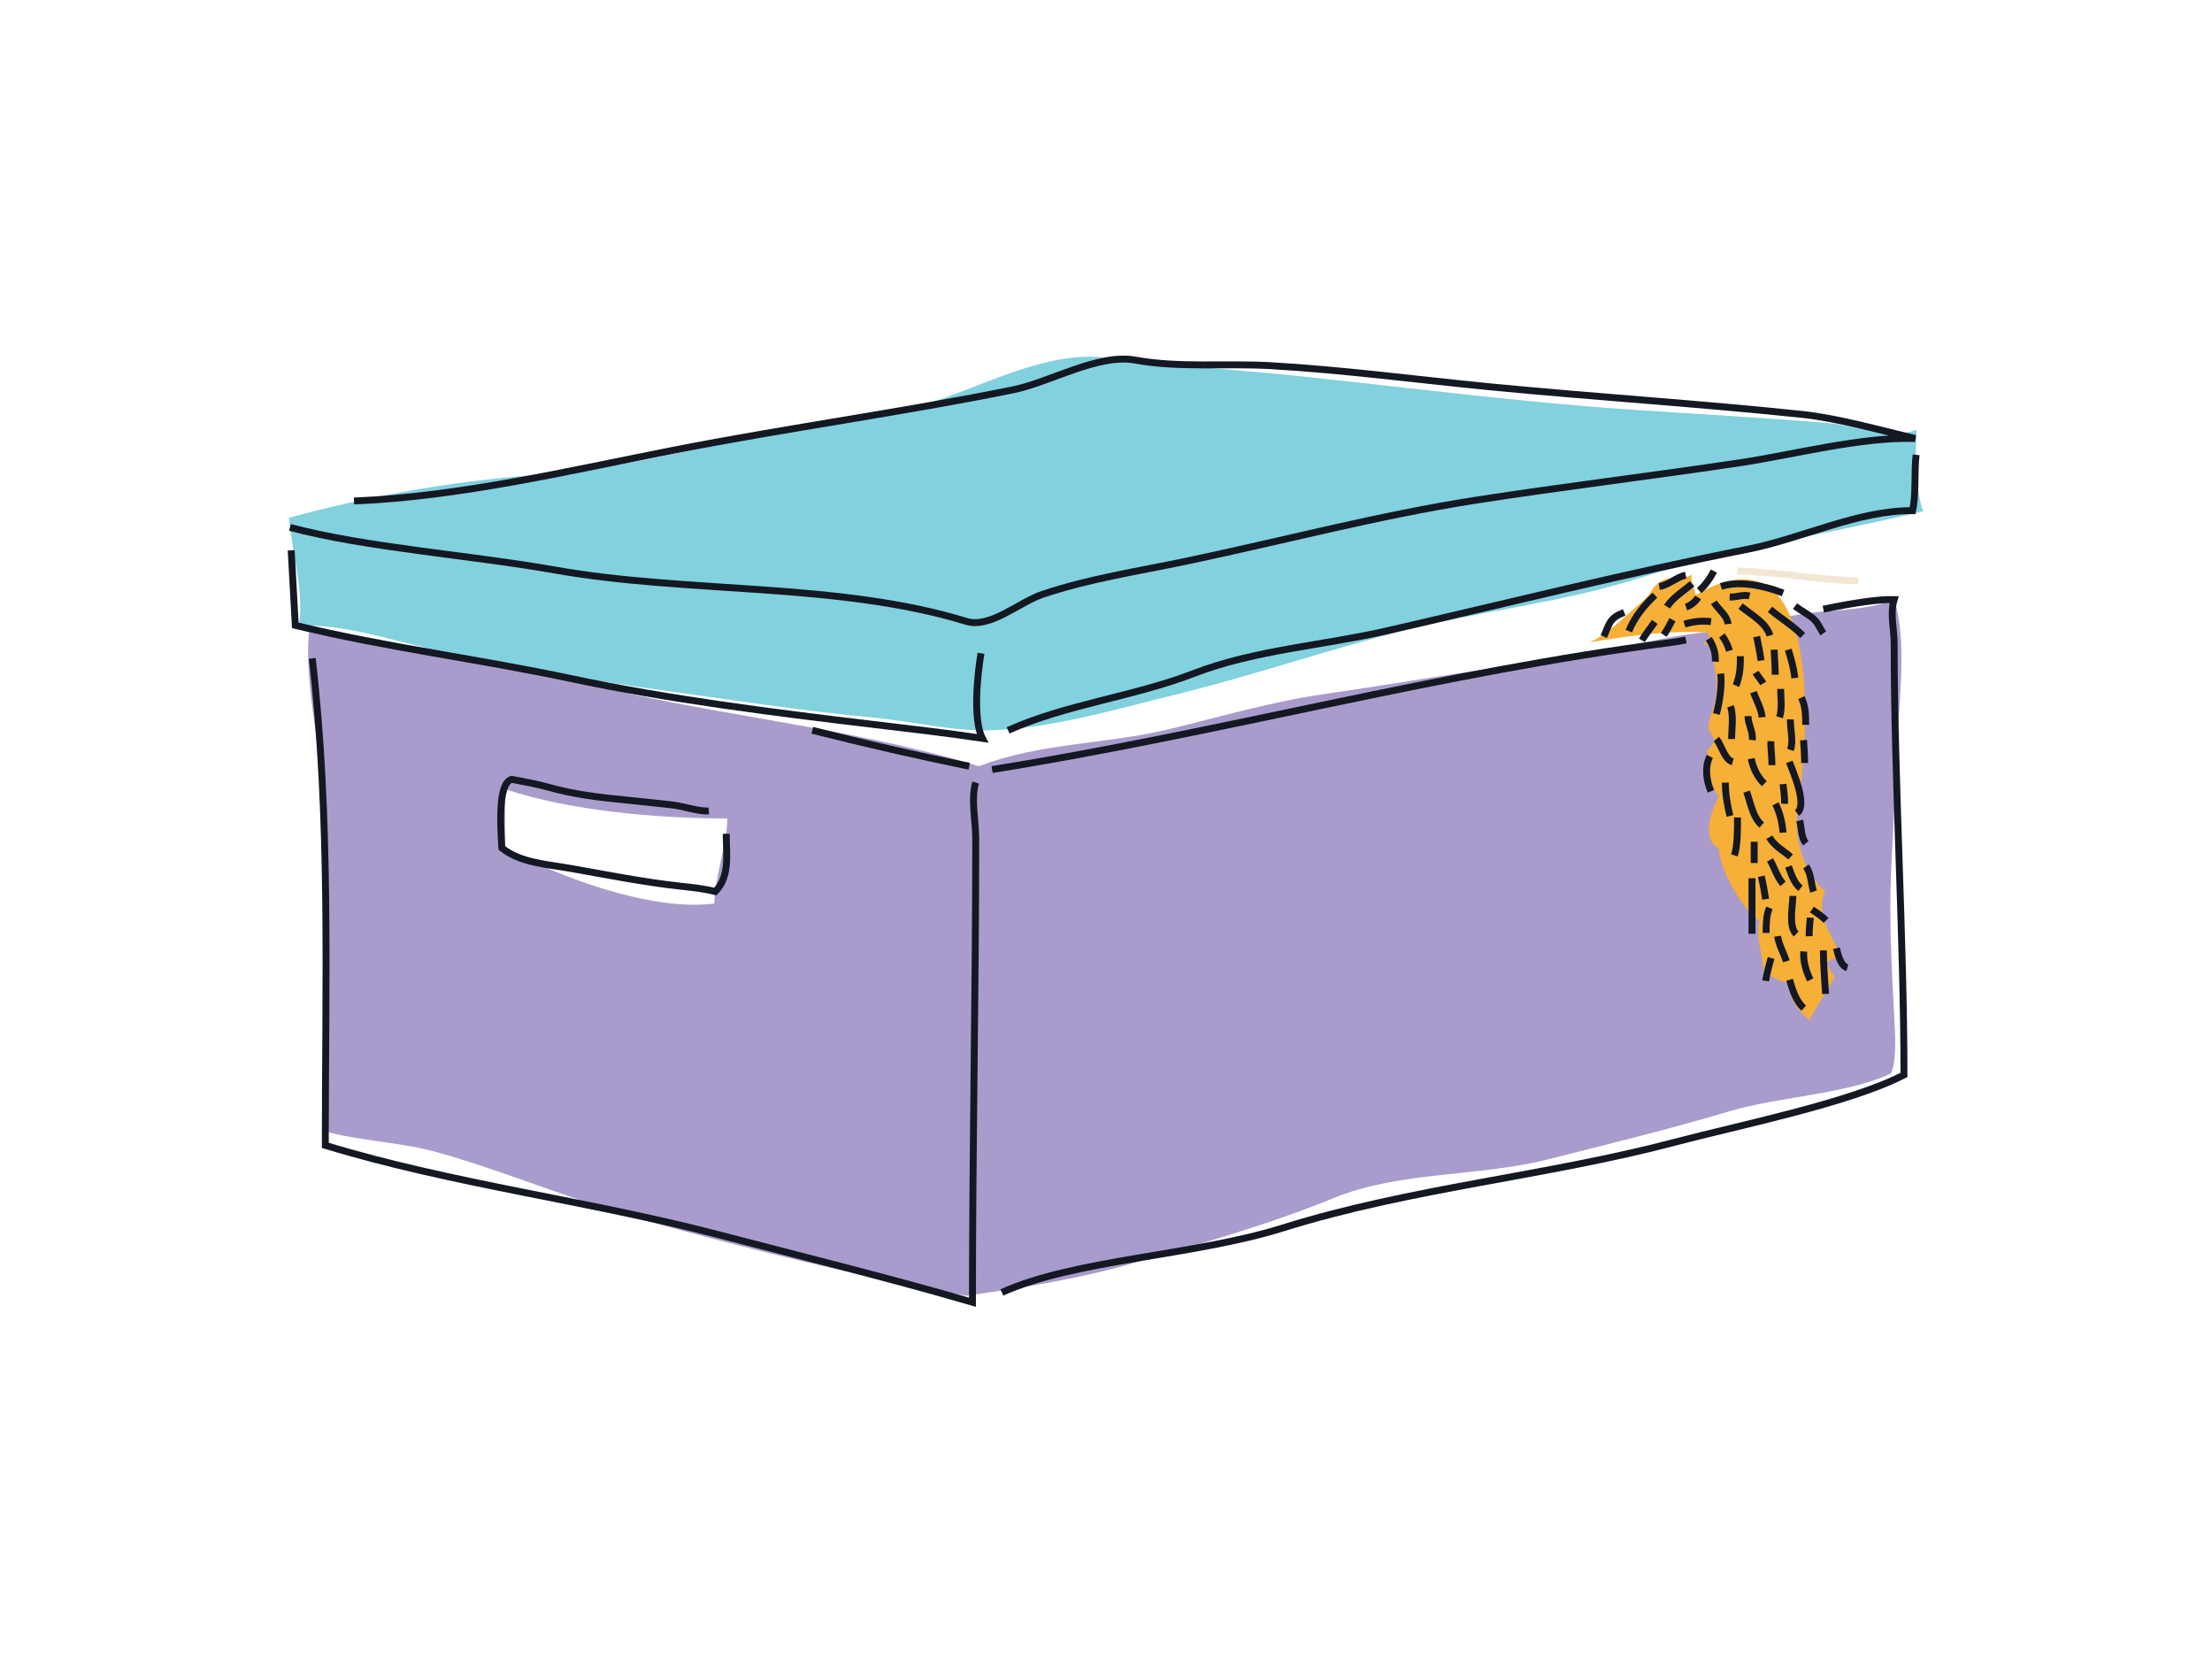 <svg width="320" height="240" viewBox="0 0 320 240" fill="none" xmlns="http://www.w3.org/2000/svg">
<path d="M274.52 106.725C274.785 100.85 275.86 92.305 274.025 86.735C270.35 88.215 266.23 88.185 262.205 88.625C257.275 89.165 252.05 91.07 247.075 91.46C240.835 91.95 234.61 93.9 228.4 94.77C215.97 96.515 203.765 98.63 191.31 100.445C183.79 101.54 176.39 103.74 168.93 105.53C159.905 107.695 150.325 107.455 141.635 110.85C126.06 106.045 108 103.97 91.53 100.46C83.51 98.75 75.925 96.195 67.895 94.67C60.225 93.21 52.2 93.105 44.705 91.465C43.885 99.24 46.915 110.57 47.155 118.395C47.625 133.695 47.195 148.58 47.54 163.81C52.56 165.1 58.17 165.25 63.475 166.755C73.405 169.575 82.98 173.68 92.955 176.455C108.375 180.745 123.935 184.585 139.745 187.45C147.285 186.385 155.495 185.125 163.135 182.96C173.22 180.1 183.345 177.23 193.07 173.27C202.53 169.415 213.875 170.265 223.955 167.715C232.895 165.45 241.525 163.355 250.35 160.72C257.155 158.685 267.29 158.275 273.555 155.3C274.425 153.385 274.16 149.58 274.03 147.085C273.665 140.02 273.255 132.85 273.595 125.725C273.895 119.45 274.24 113.04 274.525 106.725H274.52ZM103.33 130.71C94.205 131.9 80.575 126.765 73.07 122.67V114.16C82.48 117.325 95.095 118.385 105.225 118.415C105.225 121.88 103.335 127.24 103.335 130.71H103.33Z" fill="#A99CCC"/>
<path d="M230.05 92.885C232.83 91.605 235.355 88.855 237.755 86.87C239.115 85.745 238.825 84.78 240.705 83.87C241.465 83.5 243.45 83.925 244.74 83.125C244.55 84.285 245.265 85.21 245.265 86.1C263.7 75.24 261.84 105.63 260.055 117.17C259.52 120.62 260.57 125.835 264.025 128.95C262.52 132.46 265.125 135.3 266.28 138.3C265.465 138.445 264.855 139.02 264.14 139.2C264.615 139.74 264.73 140.62 265.44 141.235C264.365 143.39 262.835 145.505 261.74 147.56C260.255 146.335 258.67 144.41 258.82 142.135C257.455 142.1 256.915 141.41 255.935 141.185C255.675 141.08 255.475 141.52 255.2 141.545C255.295 138.59 253.825 135.94 254.565 133.175C252.14 131.76 248.62 125.5 248.66 122.735C246.08 121.42 247.515 117.34 248.675 115.205C247.02 113.43 247.425 110.82 246.925 108.595C249.15 106.73 246.925 106.405 247.185 104.79C247.345 103.815 248.125 101.845 248.235 100.665C248.515 97.675 248.06 96.31 247.255 93.405C245.38 92.82 247.75 93.29 247.095 91.51C241.175 91.185 236.66 91.875 230.045 92.895L230.05 92.885Z" fill="#F6AF37"/>
<path d="M45.17 95.245C47.845 118.145 47.06 142.51 47.06 165.695C65.42 171.29 85.095 173.69 103.8 178.58C116.105 181.795 129 184.98 140.68 188.39C140.68 165.985 141.155 143.625 141.155 121.25C141.155 118.86 140.425 115.47 141.155 113.21" stroke="#141822" stroke-miterlimit="10"/>
<path d="M263.77 88.125C267.945 87.265 271.68 86.665 274.02 86.735C273.385 88.775 274.02 90.875 274.02 93.155C274.02 112.465 275.44 136.095 275.44 155.5C267.66 159.56 251.265 162.86 242.34 165.225C223.64 170.175 204.155 171.83 185.6 177.64C172.69 181.685 155.445 182.205 144.935 186.975" stroke="#141822" stroke-miterlimit="10"/>
<path d="M143.52 111.325C176 106.155 208.745 97.19 241.42 92.99C242.13 92.9 242.965 92.76 243.9 92.58" stroke="#141822" stroke-miterlimit="10"/>
<path d="M251.325 82.61C257.18 82.745 263.035 83.885 268.82 84.03" stroke="#F3E7D3" stroke-miterlimit="10"/>
<path d="M140.21 110.85C132.44 109.26 124.97 107.525 117.515 105.65" stroke="#141822" stroke-miterlimit="10"/>
<path d="M248.965 84.845C251.675 83.925 255.35 84.785 257.95 85.79" stroke="#141822" stroke-miterlimit="10"/>
<path d="M239.415 86.105C237.905 87.485 236.43 89.305 235.63 91.305" stroke="#141822" stroke-miterlimit="10"/>
<path d="M251.8 87.68C253.41 89 255.445 90.01 256.055 91.935" stroke="#141822" stroke-miterlimit="10"/>
<path d="M256.055 88.155C257.57 89.42 259.445 90.56 260.785 91.94" stroke="#141822" stroke-miterlimit="10"/>
<path d="M253.455 127.05V135.09" stroke="#141822" stroke-miterlimit="10"/>
<path d="M259.68 87.68C260.5 88.31 261.49 88.8 262.28 89.47C263.07 90.14 263.21 90.865 263.78 91.62" stroke="#141822" stroke-miterlimit="10"/>
<path d="M254.13 92.095C254.38 93.295 254.6 94.365 254.76 95.56" stroke="#141822" stroke-miterlimit="10"/>
<path d="M257.16 135.44C257.32 136.635 258.055 137.89 258.42 139.065" stroke="#141822" stroke-miterlimit="10"/>
<path d="M259.365 129.605C259.365 131.04 258.69 134.01 259.84 135.12" stroke="#141822" stroke-miterlimit="10"/>
<path d="M261.255 125.35C262.04 126.385 261.965 127.81 262.36 128.975" stroke="#141822" stroke-miterlimit="10"/>
<path d="M241.16 87.76C242.02 86.425 243.59 85.48 244.785 84.45" stroke="#141822" stroke-miterlimit="10"/>
<path d="M262.125 131.575C262.795 132.04 263.575 132.545 264.175 133.15" stroke="#141822" stroke-miterlimit="10"/>
<path d="M261.885 132.76C261.835 133.66 261.695 134.53 261.725 135.44" stroke="#141822" stroke-miterlimit="10"/>
<path d="M260.94 137.645C260.835 139.01 261.265 140.545 261.885 141.745" stroke="#141822" stroke-miterlimit="10"/>
<path d="M256.655 93.985C256.7 95.195 256.81 96.39 256.815 97.61" stroke="#141822" stroke-miterlimit="10"/>
<path d="M258.7 93.985C259.105 95.31 259.515 96.705 259.645 98.085" stroke="#141822" stroke-miterlimit="10"/>
<path d="M257.6 99.66C257.6 100.97 257.84 102.51 257.44 103.76" stroke="#141822" stroke-miterlimit="10"/>
<path d="M258.89 141.74C259.33 143.21 259.765 144.77 260.94 145.84" stroke="#141822" stroke-miterlimit="10"/>
<path d="M256.215 138.59C255.92 139.675 255.605 140.79 255.425 141.9" stroke="#141822" stroke-miterlimit="10"/>
<path d="M253.66 100.135C254.095 101.33 254.8 102.495 254.92 103.76" stroke="#141822" stroke-miterlimit="10"/>
<path d="M241.95 89.65C241.555 90.375 241.155 91.18 240.69 91.855" stroke="#141822" stroke-miterlimit="10"/>
<path d="M247.94 87.13C248.595 88.185 249.87 89.03 249.99 90.28" stroke="#141822" stroke-miterlimit="10"/>
<path d="M249.09 91.935C249.585 92.58 249.96 93.35 250.195 94.14" stroke="#141822" stroke-miterlimit="10"/>
<path d="M251.765 94.93C251.805 96.37 251.685 97.865 251.135 99.185" stroke="#141822" stroke-miterlimit="10"/>
<path d="M263.78 137.485C263.78 139.595 263.98 141.685 264.095 143.79" stroke="#141822" stroke-miterlimit="10"/>
<path d="M247.195 92.41C247.85 93.36 248.24 94.56 248.14 95.72" stroke="#141822" stroke-miterlimit="10"/>
<path d="M265.67 137.17C265.89 138.085 266.26 139.715 267.245 140.005" stroke="#141822" stroke-miterlimit="10"/>
<path d="M250.35 102.18C250.82 103.605 250.51 105.405 250.51 106.91" stroke="#141822" stroke-miterlimit="10"/>
<path d="M253.975 97.295C254.305 97.845 254.765 98.345 255.08 98.87" stroke="#141822" stroke-miterlimit="10"/>
<path d="M248.93 97.455C249.12 99.27 248.77 101.555 248.3 103.285" stroke="#141822" stroke-miterlimit="10"/>
<path d="M253.095 86.215C252.13 85.965 251.185 86.425 250.225 86.37" stroke="#141822" stroke-miterlimit="10"/>
<path d="M252.87 103.6C252.895 104.805 253.63 105.835 253.5 107.065" stroke="#141822" stroke-miterlimit="10"/>
<path d="M247.53 89.93C246.255 89.77 244.905 89.91 243.685 90.295" stroke="#141822" stroke-miterlimit="10"/>
<path d="M255.975 131.34C255.49 132.515 255.505 133.675 255.5 134.965" stroke="#141822" stroke-miterlimit="10"/>
<path d="M247.355 109.43C246.57 110.975 246.87 113.01 247.515 114.475" stroke="#141822" stroke-miterlimit="10"/>
<path d="M260.595 100.92C261.205 102.165 261.22 103.5 261.225 104.86" stroke="#141822" stroke-miterlimit="10"/>
<path d="M239.39 89.975C238.79 90.805 237.985 91.88 237.525 92.635" stroke="#141822" stroke-miterlimit="10"/>
<path d="M243.865 83.21C242.49 83.495 241.405 84.65 240.035 84.845" stroke="#141822" stroke-miterlimit="10"/>
<path d="M259.015 104.075C258.955 105.515 259.495 107.115 259.015 108.49" stroke="#141822" stroke-miterlimit="10"/>
<path d="M234.965 88.585C232.805 89.425 232.845 90.205 232.01 92.09" stroke="#141822" stroke-miterlimit="10"/>
<path d="M260.91 107.07C260.995 108.18 261.065 109.26 261.07 110.38" stroke="#141822" stroke-miterlimit="10"/>
<path d="M245.655 86.435C245.27 87.05 244.605 87.585 243.915 87.825" stroke="#141822" stroke-miterlimit="10"/>
<path d="M256.18 107.225C256.155 108.385 256.36 109.535 256.34 110.69" stroke="#141822" stroke-miterlimit="10"/>
<path d="M258.86 110.22C259.41 111.74 261.525 116.425 259.965 117.63" stroke="#141822" stroke-miterlimit="10"/>
<path d="M247.945 82.62C247.4 83.65 246.7 84.675 245.805 85.44" stroke="#141822" stroke-miterlimit="10"/>
<path d="M253.345 109.745C253.6 111.08 254.26 112.455 255.235 113.37" stroke="#141822" stroke-miterlimit="10"/>
<path d="M248.3 106.91C249.065 107.83 249.485 109.885 250.665 110.22" stroke="#141822" stroke-miterlimit="10"/>
<path d="M256.055 124.405C256.715 125.515 257.105 126.94 257.945 127.87" stroke="#141822" stroke-miterlimit="10"/>
<path d="M258.735 125.35C259.115 126.425 259.555 127.78 260.47 128.5" stroke="#141822" stroke-miterlimit="10"/>
<path d="M254.795 126.77C255.055 127.85 255.265 128.995 255.425 130.08" stroke="#141822" stroke-miterlimit="10"/>
<path d="M102.54 117.31C101.015 117.42 98.92 116.625 97.25 116.445C95.015 116.2 92.765 115.95 90.565 115.735C86.825 115.37 83.07 114.935 79.465 113.915C77.69 113.415 75.77 113.07 74.015 112.74C71.81 113.37 72.53 120.835 72.595 122.67C75.255 124.825 79.185 125.035 82.565 125.63C87.855 126.565 93 127.6 98.32 128.185C100.05 128.375 101.84 128.56 103.485 128.975C105.65 126.735 105.06 123.56 105.06 120.62" stroke="#141822" stroke-miterlimit="10"/>
<path d="M249.6 113.21C249.605 114.995 249.88 116.41 250.26 118.04" stroke="#141822" stroke-miterlimit="10"/>
<path d="M252.67 114.525C253.26 116.13 253.53 118.205 254.865 119.355" stroke="#141822" stroke-miterlimit="10"/>
<path d="M256.845 116.285C257.475 117.495 257.85 119.1 257.945 120.455" stroke="#141822" stroke-miterlimit="10"/>
<path d="M260.36 118.7C260.61 119.81 260.56 121.165 261.24 121.995" stroke="#141822" stroke-miterlimit="10"/>
<path d="M251.355 118.26C251.35 119.91 251.39 122.23 250.915 123.75" stroke="#141822" stroke-miterlimit="10"/>
<path d="M253.77 121.775V124.85" stroke="#141822" stroke-miterlimit="10"/>
<path d="M255.965 121.115C256.695 122.425 258.025 123.05 259.04 123.97" stroke="#141822" stroke-miterlimit="10"/>
<path d="M257.945 113.43C258.03 114.4 258.21 115.29 258.165 116.285" stroke="#141822" stroke-miterlimit="10"/>
<path d="M43.21 90.52C49.785 90.25 56.35 92.575 62.6 93.935C73.405 96.285 84.53 98.33 95.65 99.845C105.795 101.23 115.995 102.84 126.075 103.78C131.815 104.315 137.84 105.835 143.455 105.645C152.235 105.35 161.475 102.59 169.97 100.51C181.11 97.78 191.945 94.03 203.05 91.22C214.435 88.34 225.87 87.2 237.13 83.64C250.655 79.36 264.84 77.155 278.215 73.965C277.035 70.625 277.055 65.745 277.27 62.145C274.28 63.605 268.03 61.505 264.545 61.21C254.92 60.395 245.335 59.895 235.72 59.24C220.325 58.195 204.785 56.21 189.465 54.57C179.535 53.51 169.765 52.935 160.005 51.745C151.32 50.685 142.315 55.865 134.15 58.385C124.89 61.24 114.645 61.67 105.115 63.93C95.735 66.155 87.005 67.99 77.265 68.725C65.01 69.65 53.13 71.825 41.795 74.91C42.225 79.8 44.065 85.73 43.215 90.515L43.21 90.52Z" fill="#81D1DF"/>
<path d="M51.205 72.48C66.565 71.855 82.405 68.075 97.565 65.105C113.81 61.92 130.485 59.66 146.585 56.385C151.865 55.31 158.875 51.12 164.215 52.09C170.56 53.245 177.315 52.53 183.795 52.9C194.435 53.51 205.005 54.93 215.63 55.965C230.725 57.435 245.93 58.39 260.79 59.96C265.825 60.49 272.39 62.335 277.07 63.435C269.215 63.185 259.57 65.765 251.78 66.935C238.995 68.86 226.15 70.395 213.39 72.38C199.47 74.55 185.56 78.25 171.71 81.165C164.745 82.63 157.635 83.695 150.865 85.965C147.36 87.14 143.26 90.96 139.77 89.885C121.3 84.22 99.58 85.875 80.38 82.48C67.835 80.265 52.96 79.24 41.95 76.295" stroke="#141822" stroke-miterlimit="10"/>
<path d="M42.125 79.61L42.72 90.47C55.955 93.67 69.43 95.365 82.645 98.175C96.685 101.16 111.885 103.075 125.925 104.75C131.515 105.42 136.66 105.995 142.115 106.81C140.745 104.165 141.37 97.72 141.915 94.51" stroke="#141822" stroke-miterlimit="10"/>
<path d="M145.835 105.66C154.135 101.905 164.035 100.78 172.73 97.415C181.455 94.04 191.45 93.37 200.585 91.275C217.915 87.295 235.52 82.87 252.87 79.45C260.525 77.94 268.875 73.795 276.69 73.875C277.215 71.35 276.9 68.26 277.195 65.795" stroke="#141822" stroke-miterlimit="10"/>
</svg>
